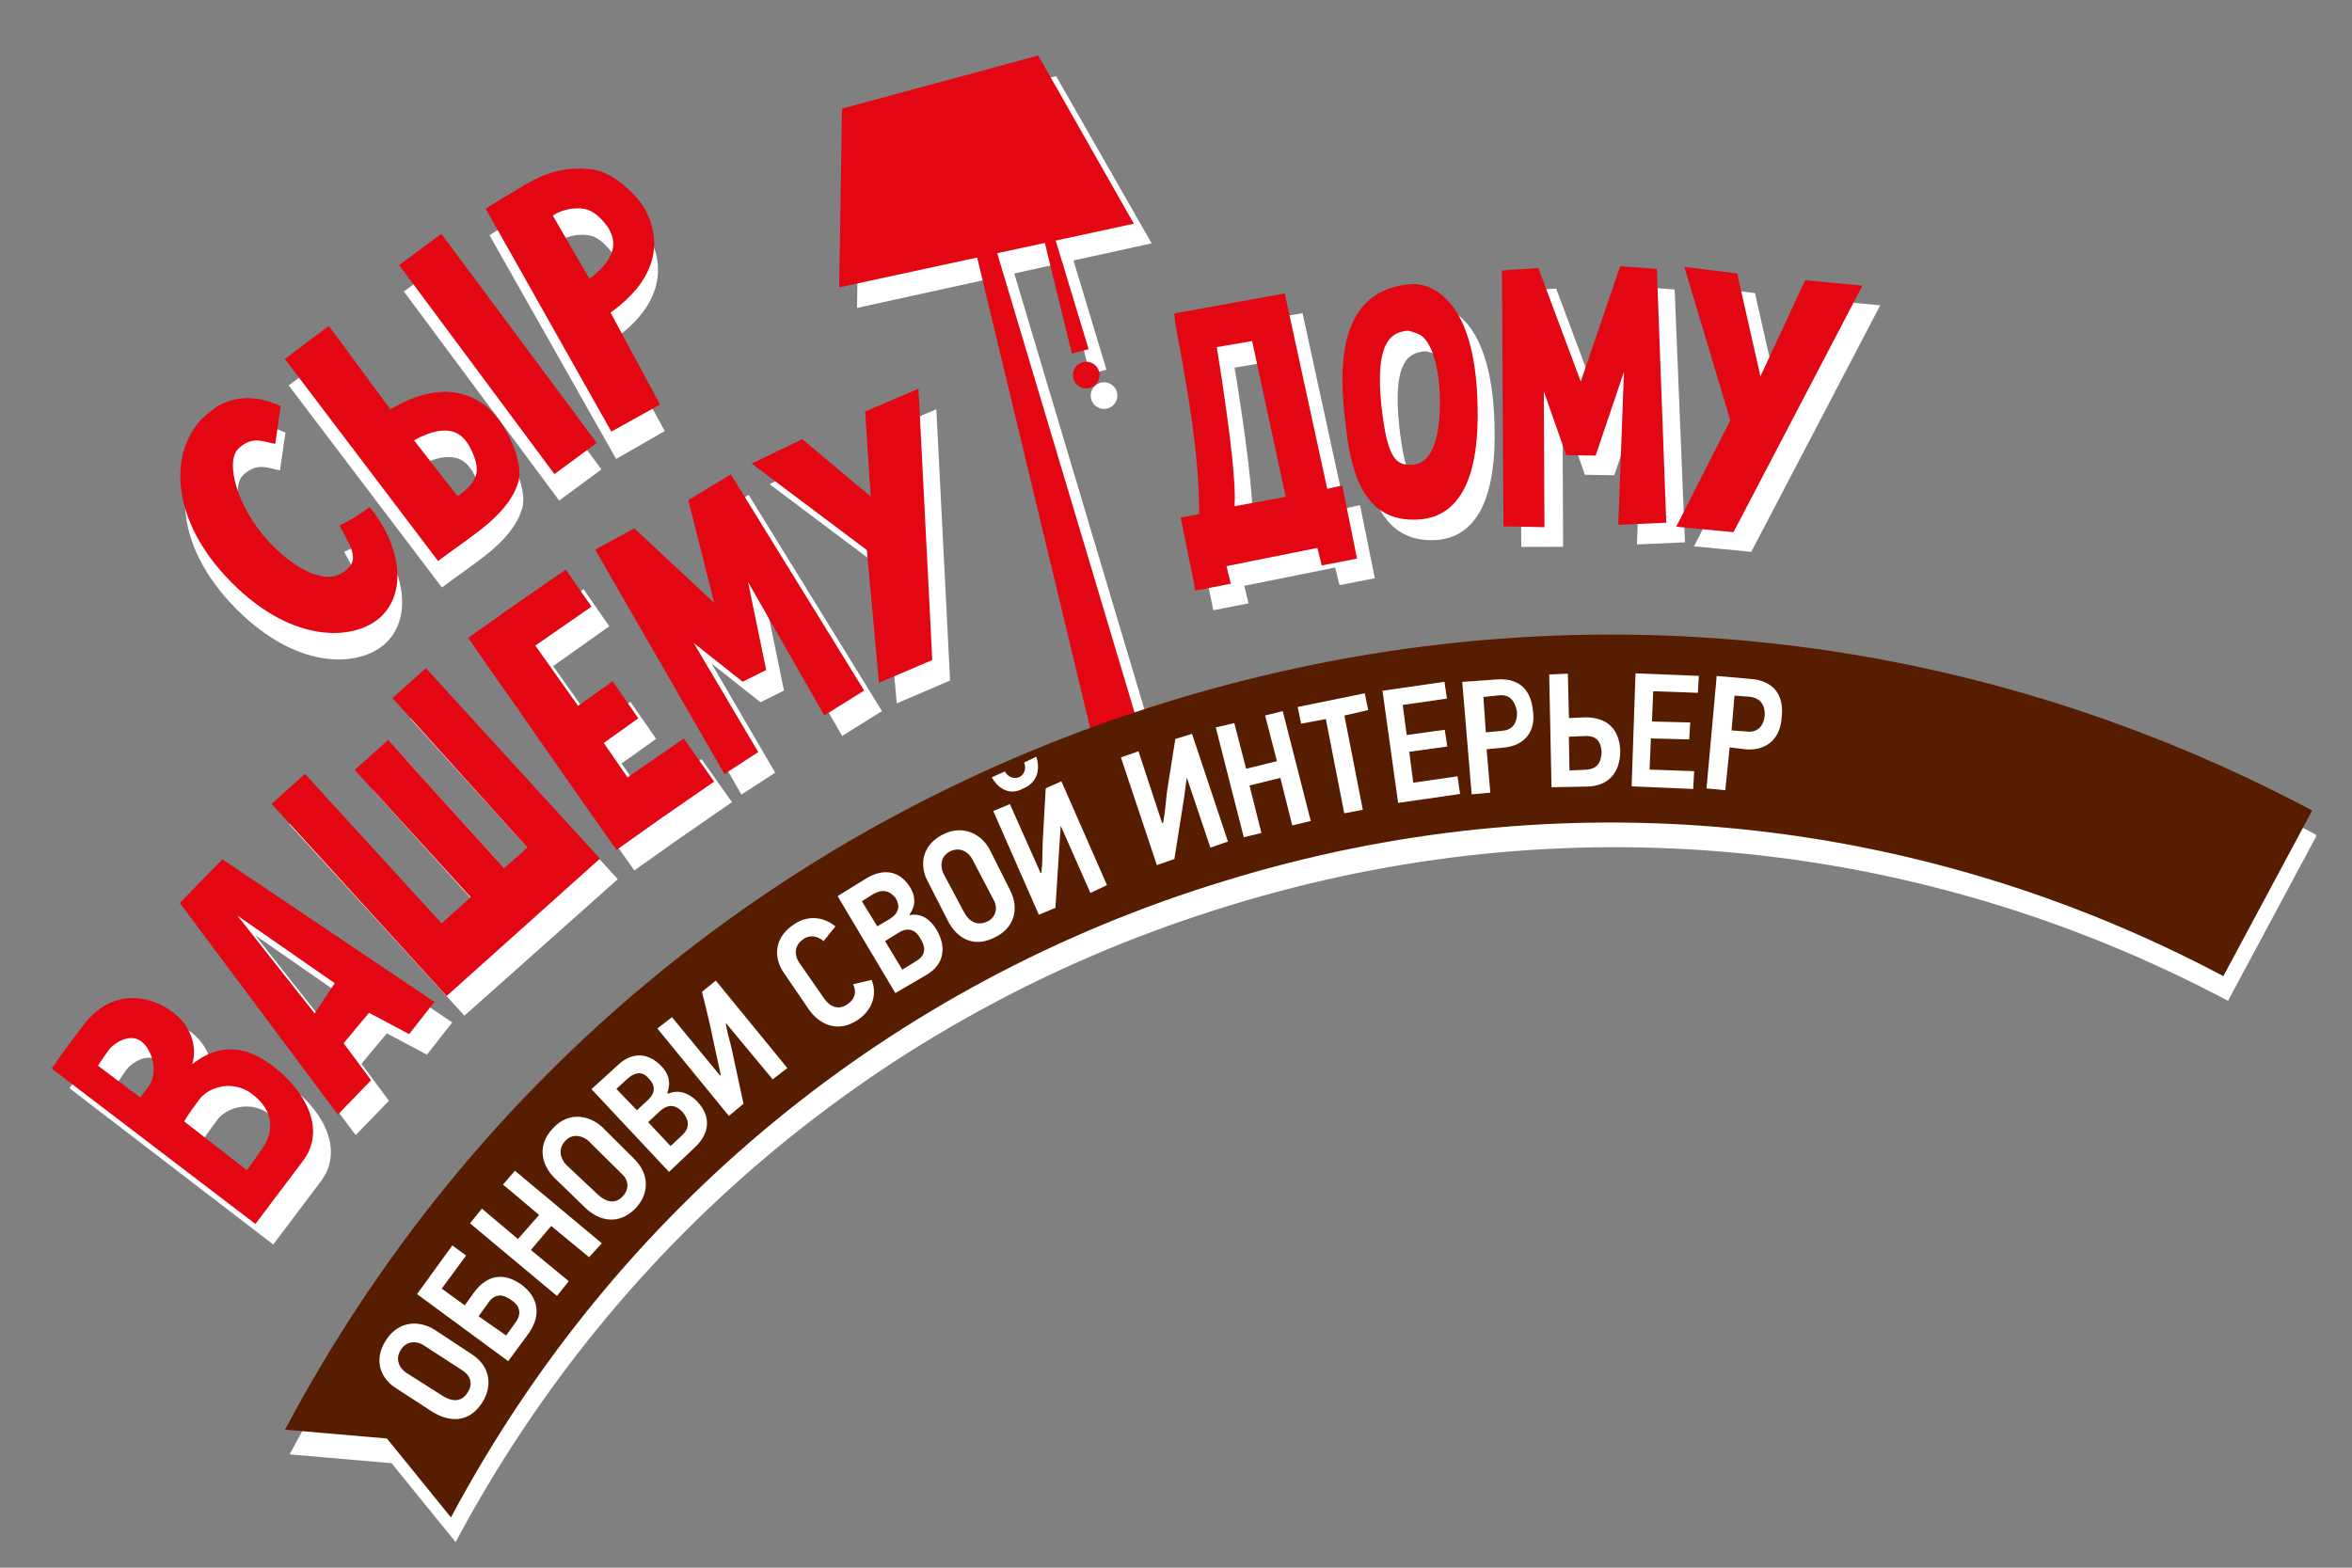 <svg width="216" height="144" viewBox="0 0 216 144" fill="none" xmlns="http://www.w3.org/2000/svg">
<rect x="0" y="0" width="216" height="144" fill="#808080" stroke="none"/>
<g clip-path="url(#clip0_363_705)">
<path d="M26.576 99.719C29.875 102.185 31.588 105.782 29.421 108.571C29.421 108.571 27.644 110.935 25.095 114.313L6.385 99.959C7.459 98.36 9.083 96.248 9.083 96.248C11.7 92.541 15.243 93.119 17.441 94.736C19.131 95.967 19.789 97.897 19.289 99.551C21.425 97.906 23.867 97.635 26.576 99.719ZM14.518 102.619C14.826 102.197 15.291 101.605 15.291 101.605C16.138 100.425 15.718 98.322 14.617 97.473C13.517 96.623 12.009 97.669 11.548 98.343C11.548 98.343 11.087 99.016 10.626 99.689L14.518 102.619ZM24.729 102.331C23.038 101.1 21.019 101.679 20.083 102.7C20.083 102.7 19.154 103.883 18.544 104.89L24.304 109.369C24.846 108.692 25.46 107.767 25.46 107.767C27.24 105.485 26.419 103.562 24.729 102.331Z" fill="white"/>
<path d="M41.532 93.916L39.209 96.875L35.524 94.916L33.194 97.712L35.716 101.111L32.666 104.265L18.148 84.829L22.06 80.82L41.532 93.916ZM32.374 92.117L23.43 85.901L30.534 94.892L32.374 92.117Z" fill="white"/>
<path d="M42.65 93.295L26.579 75.722L29.647 72.975L42.195 86.704L44.87 84.3L34.208 72.528L37.276 69.781L47.938 81.553L50.063 79.663L37.681 66.009L40.75 63.261L56.736 80.756L42.65 93.295Z" fill="white"/>
<path d="M50.799 61.184L54.725 66.724L57.896 64.462L60.255 67.867L57.084 70.13L59.268 73.298L64.427 69.723L67.219 73.681L62.06 77.255L58.254 79.954L55.462 75.996L51.533 70.375L49.174 66.97L46.993 63.883L44.63 60.396L48.437 57.698L53.595 54.123L55.954 57.529L50.799 61.184Z" fill="white"/>
<path d="M68.088 72.99L56.298 52.371L59.892 50.417L67.23 57.275L64.849 47.831L68.752 45.454L80.998 65.318L77.337 67.602L70.334 55.342L72 63.43L69.839 64.505L65.347 60.949L71.189 70.975L68.088 72.99Z" fill="white"/>
<path d="M75.316 42.226L81.601 47.498L81.092 39.685L85.989 37.591L87.254 62.511L82.357 64.605L81.246 52.411L70.671 44.472L75.316 42.226Z" fill="white"/>
<path d="M124.9 46.4L126.26 53.114L123.017 53.748L122.618 52.133L114.268 53.808L114.666 55.423L111.423 56.056L110.063 49.341L111.766 49.021C111.773 43.634 110.694 37.723 110.042 34.079C109.729 32.542 109.512 31.328 109.479 30.595L119.622 28.759L123.523 46.706L124.9 46.4ZM115.01 48.388L119.715 47.527L116.629 33.217L113.382 33.769C114.166 38.549 115.225 45.848 115.01 48.388Z" fill="white"/>
<path d="M125.021 39.865C124.199 32.392 126.153 28.47 130.958 28.013C132.097 27.881 133.261 28.319 134.199 29.175C136.074 30.888 137.12 34.188 137.247 38.917C137.464 45.681 135.66 49.271 131.994 49.596C126.205 50.015 125.527 43.924 125.021 39.865ZM128.509 39.221C129.048 44.013 129.815 44.714 131.444 44.56C133.644 44.381 133.89 40.697 133.878 38.576C133.809 35.151 132.991 33.31 132.146 32.694C131.894 32.542 131.063 32.252 130.9 32.259C129.598 32.399 127.816 32.804 128.509 39.221Z" fill="white"/>
<path d="M139.71 50.234L139.57 26.734L142.914 26.505L146.81 36.943L150.431 26.335L153.795 26.595L154.74 49.815L150.332 50.01L150.856 35.948L148.252 43.654L145.551 43.61L143.492 37.742L143.553 50.228L139.71 50.234Z" fill="white"/>
<path d="M161.171 26.922L163.306 36.377L167.414 27.544L172.671 28.046L160.831 50.688L155.575 50.186L160.541 40.417L156.319 26.32L161.171 26.922Z" fill="white"/>
<path d="M106.082 68.453L101.959 69.533L91.151 24.875L92.929 24.389L106.082 68.453Z" fill="white"/>
<path d="M105.762 22.352L78.707 28.282L78.959 11.784L96.986 6.987L105.762 22.352Z" fill="white"/>
<path d="M101.613 33.962L100.077 34.357L96.08 17.965L96.726 17.773L101.613 33.962Z" fill="white"/>
<path d="M101.445 37.561C102.122 37.531 102.646 36.96 102.616 36.285C102.586 35.61 102.013 35.087 101.337 35.117C100.661 35.147 100.137 35.718 100.167 36.393C100.197 37.068 100.769 37.591 101.445 37.561Z" fill="white"/>
<path d="M22.377 43.587C21.039 44.788 22.21 49.063 25.129 52.198C27.875 55.097 30.448 55.963 31.8 55.087C33.553 54.03 32.853 53 31.605 50.688C32.649 50.234 33.362 49.712 34.394 49.014C37.25 52.56 37.845 56.778 35.412 59.09C32.897 61.404 26.935 61.587 21.181 55.393C15.428 49.199 16.201 42.636 19.933 40.103C19.933 40.103 22.288 37.877 26.214 39.744L25.713 43.194C24.726 43.075 23.714 42.385 22.377 43.587Z" fill="white"/>
<path d="M36.206 40.037C41.943 36.6 45.096 39.481 46.229 41.063C47.1 42.249 48.45 45.046 47.951 46.7C47.384 48.684 45.575 50.315 43.911 51.531C43.596 51.79 40.9 53.705 40.584 53.964L26.514 35.405L30.551 32.37L36.206 40.037ZM40.973 23.91L37.092 26.775L51.354 45.979L55.235 43.114L40.973 23.91ZM44.142 45.645C44.184 44.745 43.558 43.548 43.295 43.152C42.859 42.518 41.729 41.017 38.376 42.879L42.365 48.008C43.32 47.395 44.181 46.541 44.142 45.645Z" fill="white"/>
<path d="M61.05 39.592L56.583 42.156L44.96 21.612C45.276 21.353 48.146 19.675 48.544 19.413C51.016 17.998 52.723 17.759 54.779 17.995C56.589 18.241 58.72 20.187 59.515 21.54C60.489 23.211 61.894 27.23 56.423 31.144L61.05 39.592ZM51.204 22.234L54.569 28.043C57.655 25.703 56.685 24.113 56.326 23.395C56.063 22.998 55.282 21.972 54.369 21.686C53.457 21.399 52.076 21.624 51.204 22.234Z" fill="white"/>
<path d="M21.942 41.157C20.605 42.359 21.775 46.633 24.695 49.769C27.44 52.667 30.014 53.533 31.365 52.657C33.118 51.6 32.418 50.57 31.171 48.258C32.214 47.804 32.927 47.283 33.96 46.584C36.815 50.131 37.411 54.349 34.977 56.66C32.463 58.975 26.5 59.157 20.747 52.963C14.993 46.77 15.766 40.206 19.498 37.674C19.498 37.674 21.853 35.448 25.78 37.315L25.278 40.765C24.291 40.645 23.279 39.956 21.942 41.157Z" fill="#E30613"/>
<path d="M35.853 37.604C41.59 34.167 44.743 37.048 45.876 38.63C46.747 39.816 48.097 42.613 47.598 44.267C47.031 46.251 45.222 47.882 43.558 49.098C43.243 49.357 40.547 51.272 40.231 51.531L26.161 32.972L30.198 29.937L35.853 37.604ZM40.538 21.481L36.657 24.346L50.919 43.549L54.8 40.684L40.538 21.481ZM43.789 43.211C43.831 42.312 43.205 41.115 42.943 40.719C42.506 40.085 41.376 38.584 38.023 40.446L42.012 45.575C42.967 44.962 43.747 44.111 43.789 43.211Z" fill="#E30613"/>
<path d="M60.615 37.162L56.145 39.645L44.607 19.179C44.923 18.92 47.793 17.242 48.191 16.98C50.663 15.565 52.37 15.326 54.425 15.562C56.236 15.808 58.367 17.754 59.162 19.107C60.136 20.778 61.541 24.797 56.07 28.711L60.615 37.162ZM50.769 19.804L54.134 25.614C57.22 23.274 56.25 21.684 55.891 20.965C55.628 20.569 54.847 19.542 53.935 19.256C53.022 18.97 51.642 19.194 50.769 19.804Z" fill="#E30613"/>
<path d="M24.939 97.832C28.238 100.298 29.951 103.896 27.784 106.685C27.784 106.685 26.007 109.049 23.458 112.426L4.752 98.154C5.826 96.555 7.45 94.443 7.45 94.443C10.067 90.736 13.61 91.314 15.807 92.931C17.498 94.162 18.155 96.092 17.656 97.746C19.87 96.016 22.233 95.83 24.939 97.832ZM12.884 100.814C13.193 100.392 13.658 99.8 13.658 99.8C14.505 98.62 14.085 96.517 12.984 95.668C11.883 94.818 10.376 95.865 9.915 96.538C9.915 96.538 9.454 97.211 8.993 97.885L12.884 100.814ZM23.092 100.444C21.401 99.213 19.382 99.792 18.446 100.813C18.446 100.813 17.517 101.997 16.907 103.003L22.667 107.482C23.209 106.806 23.823 105.881 23.823 105.881C25.603 103.598 24.782 101.676 23.092 100.444Z" fill="#E30613"/>
<path d="M39.895 92.029L37.572 94.989L33.887 93.029L31.557 95.826L34.079 99.224L31.029 102.379L16.511 82.942L20.423 78.933L39.895 92.029ZM30.74 90.312L21.796 84.096L28.9 93.087L30.74 90.312Z" fill="#E30613"/>
<path d="M41.016 91.49L24.941 73.836L28.009 71.089L40.557 84.817L43.232 82.414L32.573 70.724L35.642 67.976L46.304 79.748L48.429 77.858L36.044 64.122L39.112 61.375L55.098 78.869L41.016 91.49Z" fill="#E30613"/>
<path d="M49.162 59.298L53.087 64.838L56.259 62.575L58.618 65.981L55.446 68.243L57.631 71.411L62.789 67.837L65.581 71.794L60.423 75.369L56.617 78.067L53.824 74.11L49.895 68.489L47.537 65.083L45.355 61.996L42.997 58.591L46.803 55.892L51.961 52.318L54.32 55.724L49.162 59.298Z" fill="#E30613"/>
<path d="M66.532 71.1L54.661 50.485L58.255 48.53L65.592 55.388L63.212 45.944L67.115 43.568L79.361 63.431L75.7 65.715L68.697 53.456L70.363 61.544L68.202 62.619L63.71 59.063L69.633 69.085L66.532 71.1Z" fill="#E30613"/>
<path d="M73.678 40.339L79.964 45.612L79.455 37.798L84.351 35.705L85.617 60.625L80.72 62.718L79.609 50.525L69.034 42.585L73.678 40.339Z" fill="#E30613"/>
<path d="M123.266 44.595L124.626 51.309L121.383 51.942L120.984 50.328L112.634 52.003L113.033 53.617L109.789 54.251L108.429 47.536L110.132 47.216C110.14 41.829 109.06 35.918 108.409 32.274C108.095 30.737 107.878 29.523 107.846 28.789L117.988 26.953L121.889 44.901L123.266 44.595ZM113.372 46.502L118.078 45.641L114.992 31.33L111.745 31.882C112.532 36.744 113.591 44.043 113.372 46.502Z" fill="#E30613"/>
<path d="M123.465 37.975C122.644 30.502 124.597 26.58 129.402 26.122C130.541 25.991 131.706 26.429 132.643 27.285C134.518 28.998 135.564 32.298 135.691 37.026C135.908 43.791 134.104 47.381 130.438 47.706C124.572 48.21 123.89 42.037 123.465 37.975ZM126.872 37.335C127.411 42.127 128.178 42.827 129.807 42.673C132.007 42.495 132.253 38.811 132.241 36.689C132.172 33.264 131.354 31.423 130.509 30.808C130.257 30.655 129.426 30.366 129.263 30.373C128.042 30.509 126.183 30.999 126.872 37.335Z" fill="#E30613"/>
<path d="M138.073 48.348L137.933 24.848L141.276 24.618L145.173 35.056L148.793 24.449L152.158 24.708L153.025 48.013L148.617 48.208L149.14 34.147L146.537 41.852L143.836 41.808L141.777 35.941L141.838 48.426L138.073 48.348Z" fill="#E30613"/>
<path d="M159.537 25.117L161.673 34.572L165.78 25.738L171.037 26.241L159.197 48.883L153.941 48.381L158.907 38.612L154.685 24.515L159.537 25.117Z" fill="#E30613"/>
<path d="M104.527 66.563L100.325 67.728L89.6 23.067L91.377 22.58L104.527 66.563Z" fill="#E30613"/>
<path d="M104.128 20.547L77.07 26.395L77.325 9.979L95.348 5.101L104.128 20.547Z" fill="#E30613"/>
<path d="M99.976 32.076L98.439 32.47L94.447 16.159L95.093 15.968L99.976 32.076Z" fill="#E30613"/>
<path d="M99.808 35.674C100.484 35.645 101.008 35.073 100.978 34.398C100.949 33.724 100.376 33.201 99.7 33.231C99.024 33.261 98.5 33.832 98.53 34.507C98.559 35.181 99.132 35.704 99.808 35.674Z" fill="#E30613"/>
<path d="M204.612 91.93C176.219 76.861 143.611 73.732 112.949 83.168C82.201 92.526 56.948 113.313 41.843 141.65L35.961 134.401L26.601 133.591C43.815 101.161 72.701 77.438 107.884 66.66C143.067 55.881 180.276 59.46 212.772 76.714L204.612 91.93Z" fill="white"/>
<path d="M204.185 89.663C175.792 74.594 143.184 71.465 112.522 80.901C81.774 90.259 56.521 111.046 41.416 139.383L35.534 132.134L26.174 131.324C43.388 98.894 72.274 75.171 107.457 64.393C142.64 53.614 179.848 57.193 212.345 74.448L204.185 89.663Z" fill="#571D00"/>
<path d="M43.287 124.364C44.97 125.432 45.294 127.214 44.302 128.808C43.078 130.74 41.275 130.656 39.678 129.666L36.393 127.525C35.133 126.765 34.159 125.094 35.461 123.078C36.687 121.228 38.572 121.308 39.918 122.146L43.287 124.364ZM38.918 123.578C38.495 123.27 37.42 122.991 36.81 123.997C36.196 124.922 36.807 125.793 37.312 126.097L40.678 128.234C41.519 128.768 42.421 128.81 42.952 127.888C43.413 127.215 43.296 126.404 42.454 125.87L38.918 123.578Z" fill="white"/>
<path d="M42.681 119.902L43.529 118.722C44.841 116.95 46.395 116.962 47.83 117.96C49.52 119.191 49.673 120.817 48.599 122.415L46.67 125.031L38.301 118.871L41.538 114.402L42.806 115.325L40.568 118.363L42.681 119.902ZM46.484 122.672L47.331 121.492C47.949 120.648 47.753 119.922 46.911 119.388C46.151 118.85 45.413 118.801 44.8 119.726L43.952 120.907L46.484 122.672Z" fill="white"/>
<path d="M54.099 115.479L50.619 112.613L48.754 114.818L52.234 117.684L51.148 119.038L43.166 112.371L44.251 111.017L47.564 113.809L49.511 111.601L46.198 108.809L47.287 107.537L55.27 114.203L54.099 115.479Z" fill="white"/>
<path d="M58.196 106.401C59.649 107.806 59.647 109.602 58.398 110.963C56.834 112.583 55.016 112.174 53.734 110.924L50.915 108.192C49.888 107.177 49.152 105.332 50.794 103.627C52.277 102.011 54.18 102.498 55.288 103.51L58.196 106.401ZM54.036 104.79C53.695 104.478 52.69 103.951 51.91 104.802C51.13 105.653 51.577 106.531 52.007 107.001L54.908 109.73C55.675 110.431 56.503 110.639 57.205 109.873C57.751 109.278 57.797 108.46 57.115 107.837L54.036 104.79Z" fill="white"/>
<path d="M63.874 105.334L61.441 107.645L54.317 100.043L56.675 97.898C58.087 96.53 59.567 96.71 60.768 97.963C61.368 98.589 61.649 99.393 61.284 100.388L61.369 100.466C62.331 100.016 63.332 100.461 64.017 101.165C65.303 102.496 65.208 104.051 63.874 105.334ZM57.627 99.081L56.606 100.024L58.492 101.981L59.513 101.038C60.219 100.354 60.19 99.702 59.59 99.076C59.072 98.446 58.415 98.393 57.627 99.081ZM60.621 102.05L59.522 103.078L61.582 105.272L62.681 104.244C63.465 103.475 63.188 102.753 62.669 102.123C62.069 101.496 61.409 101.362 60.621 102.05Z" fill="white"/>
<path d="M66.939 102.505L60.368 94.471L61.713 93.432L66.121 98.787C66.121 98.787 66.121 98.787 66.202 98.783C65.996 97.813 65.793 96.924 65.587 95.954C65.27 94.335 64.871 92.721 64.472 91.106L65.735 90.071L72.306 98.105L70.962 99.144L66.643 93.948C66.757 94.678 66.953 95.404 67.148 96.13L68.28 101.385L66.939 102.505Z" fill="white"/>
<path d="M80.046 90.009C80.597 91.373 80.086 92.783 78.816 93.655C77.071 94.875 75.324 94.217 74.276 92.713L72.003 89.385C71.043 88.04 71.042 86.163 72.869 84.94C74.217 83.982 75.701 84.243 76.72 85.096L75.635 86.45C75.209 86.061 74.46 85.767 73.747 86.288C72.874 86.898 72.995 87.791 73.347 88.347L75.706 91.752C76.228 92.463 76.981 92.838 77.853 92.228C78.489 91.792 78.705 91.13 78.346 90.411L80.046 90.009Z" fill="white"/>
<path d="M85.096 89.541L82.225 91.219L76.924 82.312L79.631 80.641C81.306 79.669 82.715 80.097 83.596 81.527C84.037 82.242 84.158 83.135 83.541 83.978L83.545 84.06C84.599 83.85 85.444 84.465 85.973 85.34C87.032 87.089 86.611 88.658 85.096 89.541ZM82.552 85.654L81.278 86.445L82.866 89.068L84.14 88.278C85.098 87.745 84.98 86.934 84.54 86.219C84.096 85.423 83.428 85.126 82.552 85.654ZM80.267 82.082L79.153 82.784L80.564 85.089L81.76 84.383C82.554 83.859 82.689 83.2 82.248 82.484C81.73 81.854 81.147 81.635 80.267 82.082Z" fill="white"/>
<path d="M92.767 81.775C93.663 83.531 93.085 85.27 91.403 86.079C89.406 87.147 87.808 86.156 86.998 84.478L85.207 80.966C84.496 79.692 84.492 77.733 86.571 76.662C88.49 75.679 90.169 76.666 90.884 78.022L92.767 81.775ZM89.287 78.909C89.021 78.43 88.335 77.726 87.292 78.18C86.252 78.716 86.377 79.69 86.647 80.249L88.52 83.758C88.968 84.636 89.724 85.092 90.686 84.642C91.406 84.283 91.696 83.454 91.252 82.658L89.287 78.909Z" fill="white"/>
<path d="M95.402 84.025L91.219 74.497L92.745 73.858L95.56 80.182C95.56 80.182 95.56 80.182 95.641 80.178C95.761 79.194 95.722 78.297 95.76 77.316C95.851 75.68 95.942 74.043 96.034 72.407L97.478 71.772L101.661 81.3L100.139 82.02L97.413 75.856C97.364 76.593 97.315 77.329 97.265 78.066L96.928 83.386L95.402 84.025ZM91.082 71.402L92.285 70.859C92.466 71.259 93.055 71.641 93.616 71.371C94.177 71.102 94.23 70.446 94.048 70.046L95.169 69.507C95.45 70.311 95.515 71.777 93.989 72.416C92.552 73.214 91.526 72.198 91.082 71.402Z" fill="white"/>
<path d="M106.242 79.465L102.942 69.571L104.553 69.01L106.726 75.607C106.726 75.607 106.726 75.607 106.808 75.604C107.009 74.615 107.051 73.716 107.171 72.731C107.426 71.087 107.684 69.525 107.938 67.881L109.471 67.406L112.771 77.299L111.16 77.86L108.995 71.426C108.864 72.166 108.815 72.903 108.684 73.643L107.853 78.904L106.242 79.465Z" fill="white"/>
<path d="M118.676 75.814L117.584 71.454L114.752 72.151L115.844 76.51L114.226 76.908L111.654 66.819L113.353 66.418L114.439 70.614L117.27 69.917L116.185 65.721L117.803 65.323L120.376 75.412L118.676 75.814Z" fill="white"/>
<path d="M123.464 65.726L125.156 74.384L123.452 74.705L121.761 66.046L119.49 66.473L119.177 64.936L125.337 63.684L125.65 65.221L123.464 65.726Z" fill="white"/>
<path d="M128.4 73.751L126.963 63.449L132.652 62.626L132.883 64.167L128.82 64.754L129.187 67.513L132.683 67.032L132.914 68.573L129.419 69.054L129.79 71.894L133.853 71.306L134.088 72.928L128.4 73.751Z" fill="white"/>
<path d="M138.071 68.671L136.524 68.821L136.864 72.806L135.153 72.963L134.288 62.636L137.386 62.417C139.341 62.249 140.609 63.172 140.788 65.368C141.023 66.99 140.19 68.496 138.071 68.671ZM137.614 63.876L136.23 64.019L136.455 67.274L137.921 67.127C138.901 67.084 139.362 66.411 139.315 65.352C139.105 64.3 138.59 63.751 137.614 63.876Z" fill="white"/>
<path d="M145.672 72.253L142.485 72.312L142.273 61.956L143.987 61.88L144.085 65.957L145.555 65.892C147.762 65.876 148.718 67.14 148.797 68.932C148.809 71.053 147.635 72.248 145.672 72.253ZM145.549 67.606L144.079 67.671L144.135 70.77L145.604 70.705C146.665 70.658 147.048 70.07 147.086 69.089C147.043 68.112 146.61 67.559 145.549 67.606Z" fill="white"/>
<path d="M149.843 72.232L150.202 61.85L156.019 62.083L155.924 63.638L151.828 63.492L151.706 66.273L155.226 66.362L155.132 67.917L151.611 67.828L151.492 70.69L155.588 70.835L155.497 72.472L149.843 72.232Z" fill="white"/>
<path d="M160.325 68.83L158.844 68.651L158.446 72.586L156.721 72.418L157.655 62.092L160.775 62.362C162.745 62.52 163.86 63.695 163.627 65.828C163.546 67.708 162.376 68.984 160.325 68.83ZM160.683 63.999L159.289 63.897L159.021 67.092L160.416 67.194C161.402 67.313 161.949 66.718 162.069 65.733C162.107 64.752 161.67 64.118 160.683 63.999Z" fill="white"/>
</g>
<defs>
<clipPath id="clip0_363_705">
<rect width="208.683" height="134.053" fill="white" transform="translate(0.822 9.28) rotate(-2.531)"/>
</clipPath>
</defs>
</svg>
